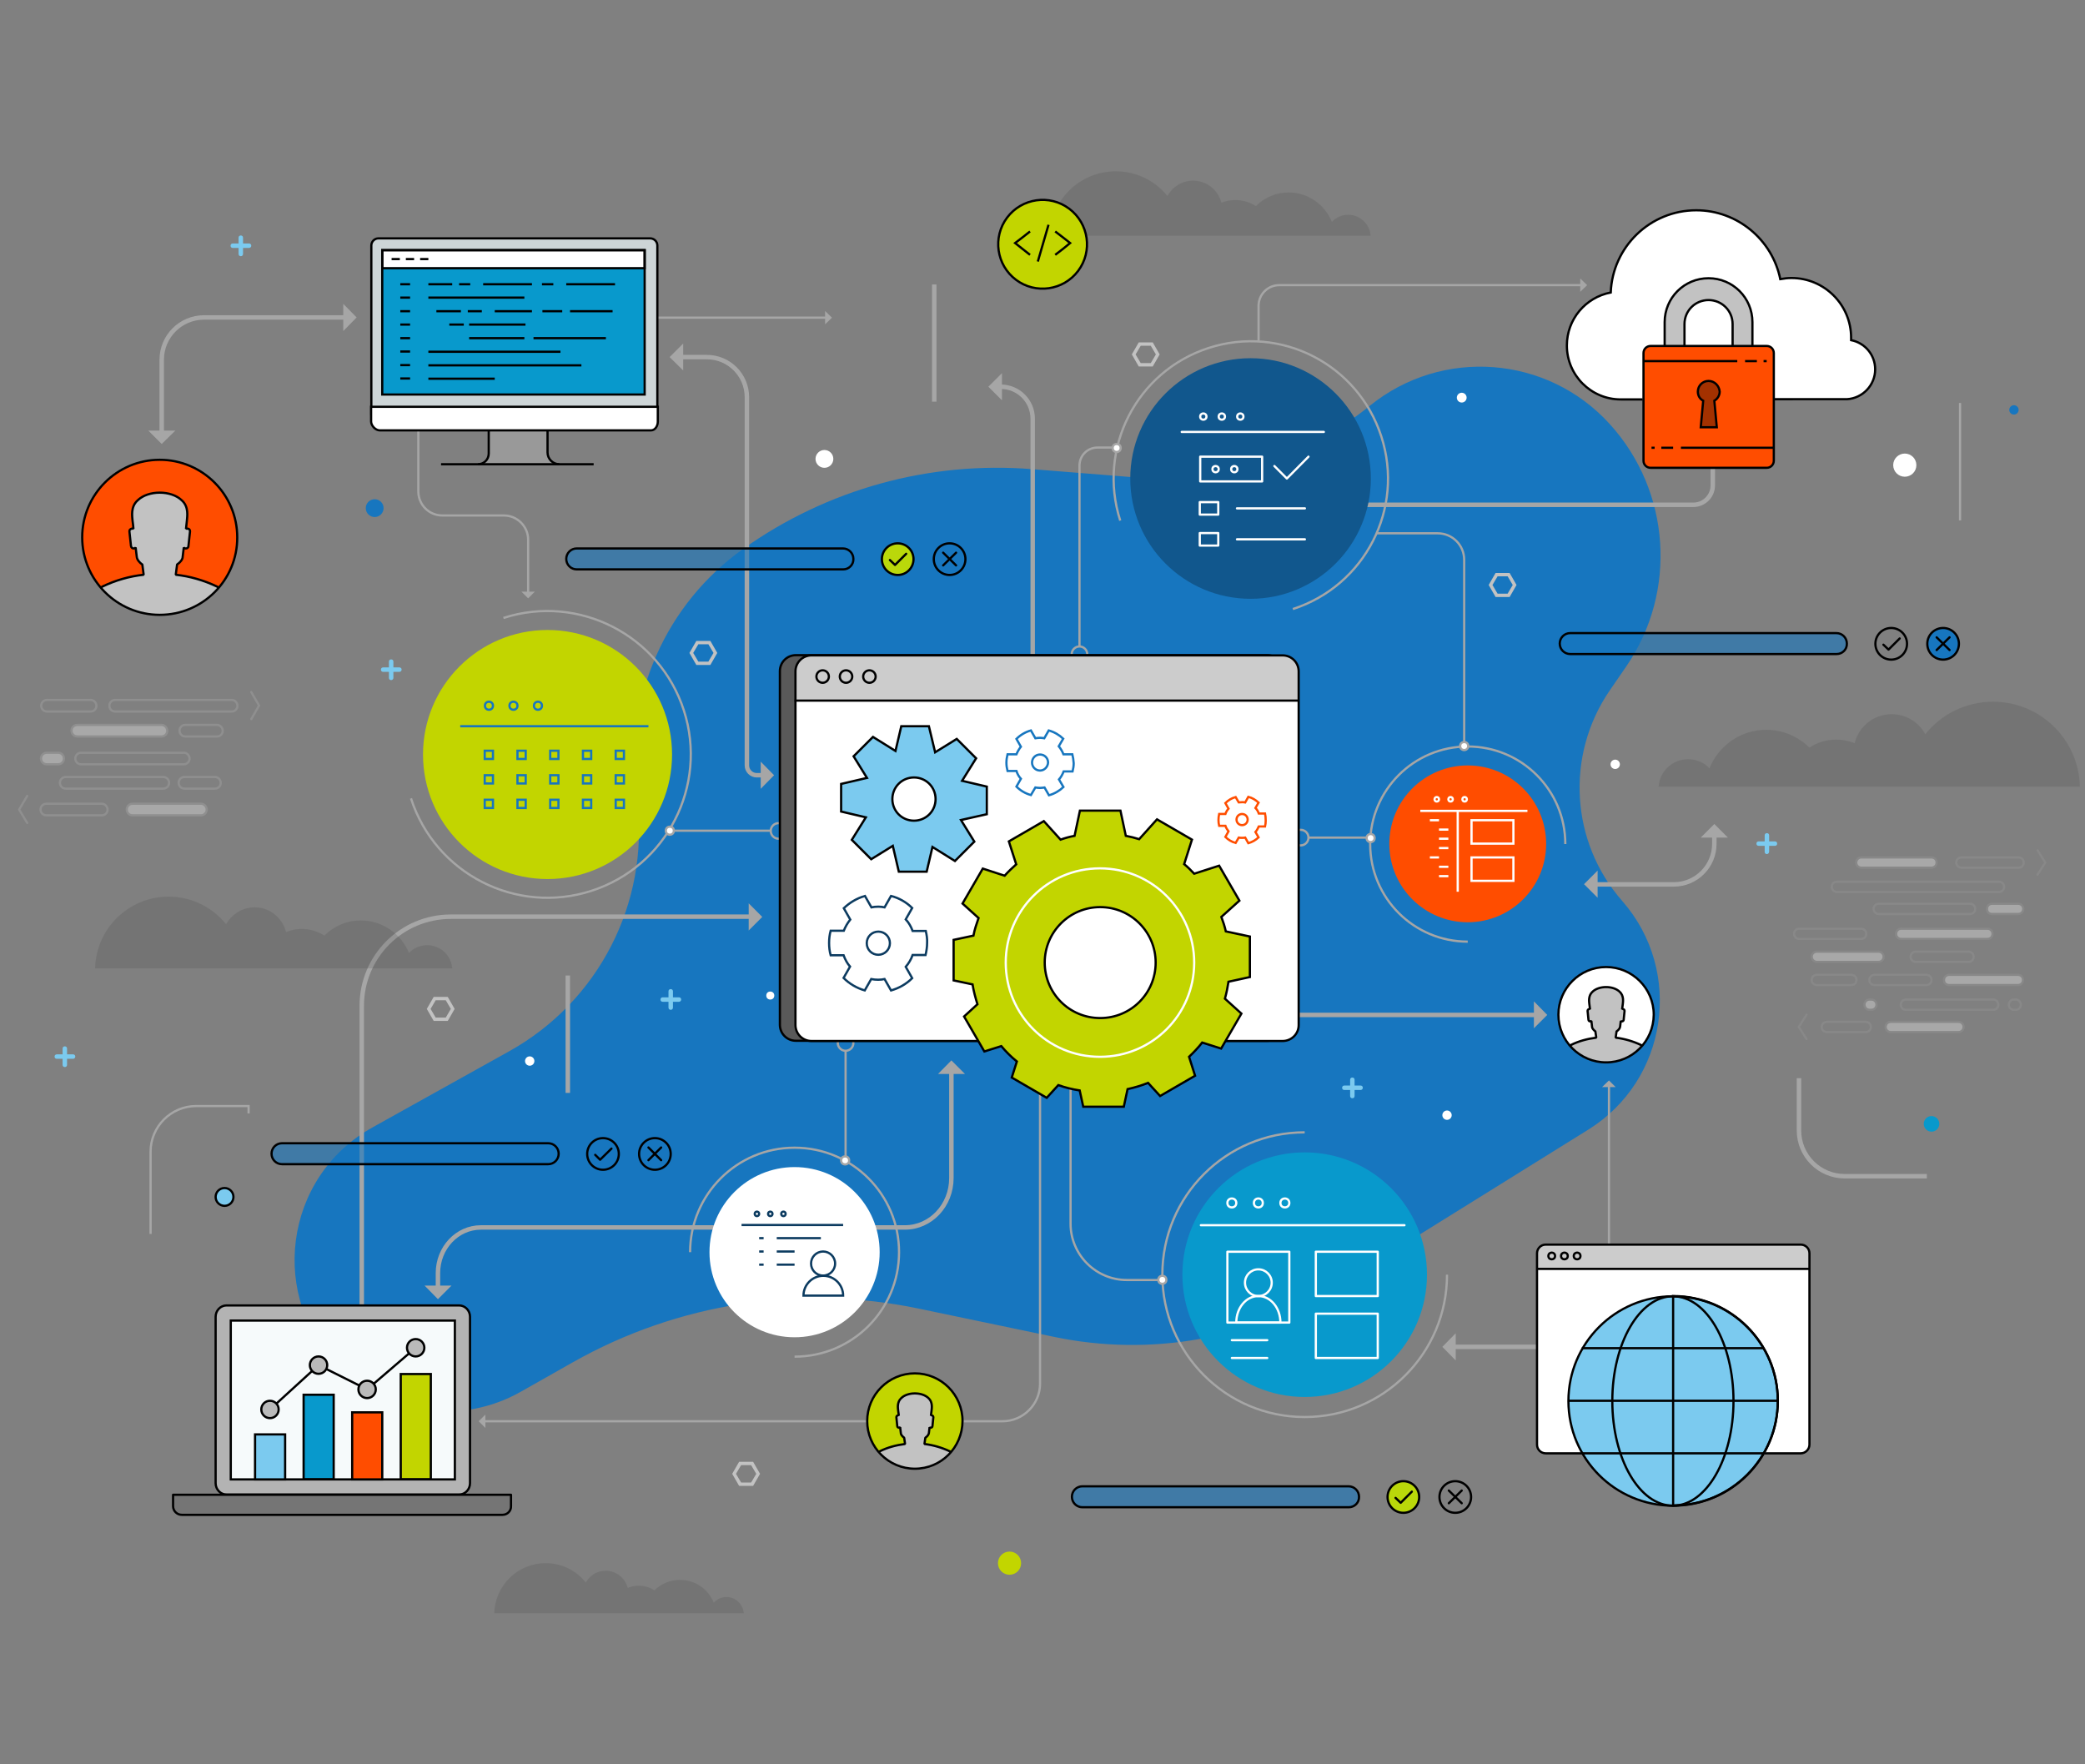 <?xml version="1.0" encoding="utf-8"?>
<!-- Generator: Adobe Illustrator 22.1.0, SVG Export Plug-In . SVG Version: 6.00 Build 0)  -->
<svg version="1.1" id="Layer_611234" xmlns="http://www.w3.org/2000/svg" xmlns:xlink="http://www.w3.org/1999/xlink" x="0px" y="0px"
	 viewBox="0 0 936 792" style="enable-background:new 0 0 936 792;" xml:space="preserve">
<rect x="0" y="0" width="936" height="792" fill="#808080" stroke="none"/>
<style type="text/css">
	.st0{fill:#1776BF;}
	.st1{fill-rule:evenodd;clip-rule:evenodd;fill:none;stroke:#A6A6A6;stroke-miterlimit:10;}
	.st2{fill-rule:evenodd;clip-rule:evenodd;fill:none;stroke:#A6A6A6;stroke-width:2;stroke-miterlimit:10;}
	.st3{fill:none;stroke:#A6A6A6;stroke-width:2;stroke-miterlimit:10;}
	.st4{fill:#A6A6A6;}
	.st5{fill:none;stroke:#A6A6A6;stroke-miterlimit:10;}
	.st6{fill:#FFFFFF;stroke:#A6A6A6;stroke-width:0;stroke-miterlimit:10;}
	.st7{fill:#FFFFFF;stroke:#A6A6A6;stroke-miterlimit:10;}
	.st8{opacity:0.17;fill:#3B3B3B;}
	.st9{fill:#FFFFFF;}
	.st10{fill:#7BCAEF;stroke:#000000;stroke-miterlimit:10;}
	.st11{fill:#7BCAEF;}
	.st12{fill:#C2C2C2;}
	.st13{fill:#C2D500;}
	.st14{fill:#0899CC;}
	.st15{opacity:0.6;fill:#1776BF;}
	.st16{fill:none;stroke:#000000;stroke-miterlimit:10;}
	.st17{fill:#FF5C66;}
	.st18{fill:none;stroke:#000000;stroke-linecap:round;stroke-linejoin:round;stroke-miterlimit:10;}
	.st19{fill:#1776BF;stroke:#000000;}
	.st20{fill:#BAD80A;}
	.st21{clip-path:url(#SVGID_2_);}
	.st22{fill:#C2C2C2;stroke:#000000;stroke-linejoin:bevel;stroke-miterlimit:10;}
	.st23{fill:#11578D;}
	.st24{fill:none;stroke:#1776BF;}
	.st25{fill:none;stroke:#FFFFFF;stroke-linecap:round;stroke-linejoin:round;stroke-miterlimit:10;}
	.st26{fill:none;stroke:#0C3B60;}
	.st27{fill:#FF4D00;}
	.st28{fill:none;stroke:#FFFFFF;stroke-miterlimit:10;}
	.st29{opacity:0.36;}
	.st30{fill:#B3B3B3;stroke:#000000;stroke-miterlimit:10;}
	.st31{fill:#757575;}
	.st32{fill:#F6FAFB;stroke:#000000;stroke-miterlimit:10;}
	.st33{fill:none;stroke:#000000;}
	.st34{fill:#BABABA;stroke:#000000;}
	.st35{fill:#CCCCCC;}
	.st36{clip-path:url(#SVGID_4_);}
	.st37{clip-path:url(#SVGID_6_);}
	.st38{fill:#999999;}
	.st39{fill:#CDD5D7;stroke:#000000;stroke-miterlimit:10;}
	.st40{fill:#FFFFFF;stroke:#000000;}
	.st41{opacity:0.32;}
	.st42{fill:none;stroke:#B0B0B0;stroke-linecap:round;stroke-linejoin:round;stroke-miterlimit:10;}
	.st43{fill:none;stroke:#B0B0B0;stroke-miterlimit:10;}
	.st44{fill:#FFFFFF;stroke:#B0B0B0;stroke-miterlimit:10;}
	.st45{fill:none;stroke:#999999;stroke-linecap:round;stroke-linejoin:round;stroke-miterlimit:10;}
	.st46{fill:none;stroke:#999999;stroke-miterlimit:10;}
	.st47{fill:#FFFFFF;stroke:#999999;stroke-miterlimit:10;}
	.st48{fill:#595959;stroke:#000000;stroke-miterlimit:10;}
	.st49{fill:none;stroke:#FF4D00;stroke-miterlimit:10;}
</style>
<path class="st0" d="M713,507.1l-113.5,70.6c-37.7,23.4-83,31.5-126.4,22.4l-60.8-12.7c-52.9-11-108-2.5-155.1,24.1l-23.5,13.3
	c-26.2,14.8-58.9,10.6-80.6-10.2l0,0c-32.9-31.7-25.9-86.2,14.1-108.5l61.4-34.2c40.1-22.3,62.8-66.5,57.5-112l-0.6-5.5
	c-4.8-42.1,13.6-83.4,48.1-108l0,0c37.7-26.8,83.6-39.5,129.7-35.8l47.6,3.8c37.6,3,74.8-8.5,104.1-32.3l0,0
	c32.4-26.2,79.6-22.6,107.6,8.2l0,0c27.4,30.1,30.5,75.2,7.5,108.8l-7.5,10.9c-19.9,29.1-17.6,68,5.7,94.5l0,0
	C755.9,436.1,748.7,484.9,713,507.1z"/>
<g>
	<path class="st1" d="M480.6,479.5v69.8c0,13.9,11.3,25.3,25.3,25.3h15.7"/>
	<line class="st2" x1="254.9" y1="437.9" x2="254.9" y2="490.6"/>
	<line class="st2" x1="419.4" y1="127.7" x2="419.4" y2="180.3"/>
	<line class="st1" x1="879.9" y1="180.9" x2="879.9" y2="233.6"/>
	<g>
		<g>
			<path class="st3" d="M449,173.6h0.2c8,0,14.4,6.4,14.4,14.4v136.7"/>
			<g>
				<polygon class="st4" points="449.8,167.5 449.8,179.7 443.7,173.6 				"/>
			</g>
			<g>
				<polygon class="st4" points="469.7,323.9 457.5,323.9 463.6,330 				"/>
			</g>
		</g>
	</g>
	<path class="st1" d="M501.6,200.9h-8.9c-4.5,0-8.1,3.6-8.1,8.1v81.2"/>
	<line class="st1" x1="299.6" y1="372.9" x2="346.2" y2="372.9"/>
	<path class="st1" d="M657.3,334.9v-83.6c0-6.6-5.3-11.9-11.9-11.9H618"/>
	<g>
		<g>
			<path class="st3" d="M769.6,375.2v3.6c0,10-8.1,18.2-18.2,18.2h-35"/>
			<g>
				<polygon class="st4" points="775.7,376 763.5,376 769.6,369.9 				"/>
			</g>
			<g>
				<polygon class="st4" points="717.2,403 717.2,390.8 711.1,396.9 				"/>
			</g>
		</g>
	</g>
	<path class="st2" d="M768.9,204.5v13.4c0,4.8-3.9,8.7-8.7,8.7h-164"/>
	<g>
		<g>
			<path class="st3" d="M162.4,621.7V451.5c0-22.1,17.9-40,40-40h134.6"/>
			<g>
				<polygon class="st4" points="156.3,620.9 168.5,620.9 162.4,627 				"/>
			</g>
			<g>
				<polygon class="st4" points="336.1,405.5 336.1,417.7 342.2,411.6 				"/>
			</g>
		</g>
	</g>
	<g>
		<g>
			<path class="st3" d="M427.1,481.3v47.5c0,12.3-9.3,22.2-20.9,22.2H215.9c-10.7,0-19.3,9.2-19.3,20.5v6.4"/>
			<g>
				<polygon class="st4" points="433.2,482.1 421.1,482.1 427.1,476 				"/>
			</g>
			<g>
				<polygon class="st4" points="202.7,577.1 190.6,577.1 196.6,583.2 				"/>
			</g>
		</g>
	</g>
	<g>
		<g>
			<path class="st5" d="M466.9,428.6v192.5c0,9.3-7.6,16.9-16.9,16.9H217.5"/>
			<g>
				<polygon class="st4" points="470,429 463.9,429 466.9,426 				"/>
			</g>
			<g>
				<polygon class="st4" points="217.9,641 217.9,635 214.9,638 				"/>
			</g>
		</g>
	</g>
	<g>
		<g>
			<line class="st3" x1="728.9" y1="604.6" x2="652.7" y2="604.6"/>
			<g>
				<polygon class="st4" points="728.1,610.7 728.1,598.5 734.1,604.6 				"/>
			</g>
			<g>
				<polygon class="st4" points="653.5,610.7 653.5,598.5 647.5,604.6 				"/>
			</g>
		</g>
	</g>
	<g>
		<g>
			<line class="st5" x1="722.3" y1="487.6" x2="722.3" y2="592"/>
			<g>
				<polygon class="st4" points="725.3,488 719.2,488 722.3,485 				"/>
			</g>
			<g>
				<polygon class="st4" points="725.3,591.6 719.2,591.6 722.3,594.7 				"/>
			</g>
		</g>
	</g>
	<path class="st1" d="M67.6,553.9V517c0-11.3,9.2-20.5,20.5-20.5h23.5v3.3"/>
	<path class="st2" d="M865,528h-36.9c-11.3,0-20.5-9.2-20.5-20.5V484"/>
	<g>
		<g>
			<line class="st5" x1="370.8" y1="142.6" x2="262.1" y2="142.6"/>
			<g>
				<polygon class="st4" points="370.4,145.6 370.4,139.6 373.5,142.6 				"/>
			</g>
		</g>
	</g>
	<g>
		<g>
			<path class="st3" d="M305.9,160.3h11.4c10,0,18,8.1,18,18v165.3c0,2.4,2,4.4,4.4,4.4h2.6"/>
			<g>
				<polygon class="st4" points="306.7,154.2 306.7,166.3 300.6,160.3 				"/>
			</g>
			<g>
				<polygon class="st4" points="341.5,341.9 341.5,354.1 347.5,348 				"/>
			</g>
		</g>
	</g>
	<g>
		<g>
			<path class="st5" d="M709.8,128H574.3c-5.2,0-9.3,4.2-9.3,9.3v12.6v3.1"/>
			<g>
				<polygon class="st4" points="709.4,131 709.4,125 712.5,128 				"/>
			</g>
		</g>
	</g>
	<g>
		<g>
			<path class="st5" d="M187.8,167.6v53c0,6,4.8,10.8,10.8,10.8h27.6c6,0,10.9,4.9,10.9,10.9V266"/>
			<g>
				<polygon class="st4" points="190.9,168 184.8,168 187.8,165 				"/>
			</g>
			<g>
				<polygon class="st4" points="240.1,265.6 234.1,265.6 237.1,268.6 				"/>
			</g>
		</g>
	</g>
	<g>
		<g>
			<line class="st3" x1="689.4" y1="455.6" x2="555.4" y2="455.6"/>
			<g>
				<polygon class="st4" points="688.6,461.6 688.6,449.5 694.6,455.6 				"/>
			</g>
			<g>
				<polygon class="st4" points="556.2,461.6 556.2,449.5 550.1,455.6 				"/>
			</g>
		</g>
	</g>
	<g>
		<g>
			<path class="st3" d="M154.9,142.5H91.6c-10.5,0-19,8.5-19,19v32.6"/>
			<g>
				<polygon class="st4" points="154.1,148.6 154.1,136.4 160.1,142.5 				"/>
			</g>
			<g>
				<polygon class="st4" points="78.7,193.3 66.6,193.3 72.6,199.3 				"/>
			</g>
		</g>
	</g>
	<circle class="st6" cx="519.5" cy="200.6" r="2.1"/>
	<path class="st5" d="M309.8,562.1c0-25.9,21-46.9,46.9-46.9s46.9,21,46.9,46.9c0,25.9-21,46.9-46.9,46.9"/>
	<path class="st5" d="M226,277.4c33.8-10.9,70.1,7.7,81,41.5s-7.7,70.1-41.5,81s-70.1-7.7-81-41.5"/>
	<path class="st5" d="M502.9,233.7c-10.4-32.4,7.3-67,39.7-77.5s67,7.3,77.5,39.7s-7.3,67-39.7,77.5"/>
	<path class="st5" d="M649.6,572.2c0,35.3-28.6,63.9-63.9,63.9c-35.3,0-63.9-28.6-63.9-63.9c0-35.3,28.6-63.9,63.9-63.9"/>
	<path class="st5" d="M658.9,422.7c-24.2,0-43.8-19.6-43.8-43.8s19.6-43.8,43.8-43.8c24.2,0,43.8,19.6,43.8,43.8"/>
	<line class="st1" x1="587.5" y1="376" x2="614.6" y2="376"/>
	<line class="st1" x1="379.6" y1="471.7" x2="379.6" y2="521.1"/>
	<circle class="st5" cx="583.9" cy="376" r="3.5"/>
	<circle class="st5" cx="484.6" cy="293.7" r="3.5"/>
	<circle class="st5" cx="349.5" cy="373" r="3.5"/>
	<circle class="st5" cx="379.6" cy="468.2" r="3.5"/>
	<circle class="st7" cx="615.3" cy="376.2" r="1.8"/>
	<circle class="st7" cx="657.3" cy="334.9" r="1.8"/>
	<circle class="st7" cx="300.7" cy="372.9" r="1.8"/>
	<circle class="st7" cx="501.3" cy="201.1" r="1.8"/>
	<circle class="st7" cx="379.4" cy="520.9" r="1.8"/>
	<circle class="st7" cx="521.8" cy="574.5" r="1.8"/>
</g>
<path class="st8" d="M933.7,353c-0.5-21.1-17.8-38-39-38c-12.3,0-23.3,5.7-30.4,14.6c-2.9-5.4-8.6-9-15.1-9c-8.1,0-14.8,5.6-16.6,13
	c-2.5-1-5.3-1.6-8.3-1.6c-4.4,0-8.6,1.3-12,3.6c-5-4.9-11.8-8-19.4-8c-11.6,0-21.4,7.2-25.5,17.3c-2.4-2.6-5.8-4.1-9.6-4.1
	c-7,0-12.7,5.4-13.2,12.3H933.7z"/>
<path class="st8" d="M42.7,434.7c0.4-17.9,15.1-32.2,33-32.2c10.4,0,19.7,4.8,25.8,12.4c2.5-4.5,7.3-7.6,12.8-7.6
	c6.8,0,12.5,4.7,14.1,11.1c2.2-0.9,4.5-1.4,7-1.4c3.8,0,7.3,1.1,10.2,3c4.2-4.2,10-6.8,16.4-6.8c9.8,0,18.2,6.1,21.6,14.6
	c2-2.2,4.9-3.5,8.2-3.5c5.9,0,10.8,4.6,11.2,10.4H42.7z"/>
<path class="st8" d="M471.2,105.9c0.4-16.1,13.5-29,29.7-29c9.4,0,17.7,4.3,23.2,11.1c2.2-4.1,6.5-6.9,11.5-6.9
	c6.1,0,11.3,4.2,12.7,9.9c1.9-0.8,4.1-1.2,6.3-1.2c3.4,0,6.5,1,9.2,2.7c3.8-3.8,9-6.1,14.7-6.1c8.8,0,16.3,5.5,19.4,13.2
	c1.8-1.9,4.4-3.2,7.3-3.2c5.3,0,9.7,4.1,10.1,9.4H471.2z"/>
<path class="st8" d="M221.9,724.2c0.3-12.5,10.5-22.5,23.1-22.5c7.3,0,13.8,3.4,18,8.7c1.7-3.2,5.1-5.3,8.9-5.3
	c4.8,0,8.8,3.3,9.9,7.7c1.5-0.6,3.2-1,4.9-1c2.6,0,5.1,0.8,7.1,2.1c2.9-2.9,7-4.7,11.5-4.7c6.8,0,12.7,4.2,15.1,10.2
	c1.4-1.5,3.5-2.5,5.7-2.5c4.1,0,7.5,3.2,7.8,7.3H221.9z"/>
<circle class="st9" cx="649.6" cy="500.6" r="2.1"/>
<circle class="st9" cx="725.1" cy="343.1" r="2.1"/>
<circle class="st0" cx="904.1" cy="184" r="2.1"/>
<circle class="st9" cx="237.8" cy="476.3" r="2.1"/>
<circle class="st9" cx="656.2" cy="178.5" r="2.2"/>
<circle class="st0" cx="168.2" cy="228.1" r="4"/>
<circle class="st9" cx="370.1" cy="206" r="4"/>
<circle class="st10" cx="100.8" cy="537.3" r="4"/>
<circle class="st9" cx="855.1" cy="208.8" r="5.2"/>
<g>
	<path class="st11" d="M32.8,475.3h-7.3c-0.6,0-1-0.4-1-1s0.4-1,1-1h7.3c0.6,0,1,0.4,1,1S33.3,475.3,32.8,475.3z"/>
	<path class="st11" d="M29.1,479c-0.6,0-1-0.4-1-1v-7.3c0-0.6,0.4-1,1-1s1,0.4,1,1v7.3C30.1,478.6,29.7,479,29.1,479z"/>
</g>
<g>
	<path class="st11" d="M796.8,379.7h-7.3c-0.6,0-1-0.4-1-1s0.4-1,1-1h7.3c0.6,0,1,0.4,1,1S797.4,379.7,796.8,379.7z"/>
	<path class="st11" d="M793.2,383.4c-0.6,0-1-0.4-1-1V375c0-0.6,0.4-1,1-1s1,0.4,1,1v7.3C794.2,382.9,793.7,383.4,793.2,383.4z"/>
</g>
<g>
	<path class="st11" d="M610.8,489.3h-7.3c-0.6,0-1-0.4-1-1s0.4-1,1-1h7.3c0.6,0,1,0.4,1,1S611.3,489.3,610.8,489.3z"/>
	<path class="st11" d="M607.1,493c-0.6,0-1-0.4-1-1v-7.3c0-0.6,0.4-1,1-1s1,0.4,1,1v7.3C608.1,492.6,607.7,493,607.1,493z"/>
</g>
<g>
	<path class="st11" d="M304.8,449.7h-7.3c-0.6,0-1-0.4-1-1s0.4-1,1-1h7.3c0.6,0,1,0.4,1,1S305.3,449.7,304.8,449.7z"/>
	<path class="st11" d="M301.1,453.3c-0.6,0-1-0.4-1-1V445c0-0.6,0.4-1,1-1s1,0.4,1,1v7.3C302.1,452.9,301.7,453.3,301.1,453.3z"/>
</g>
<g>
	<path class="st11" d="M179.3,301.6h-7.3c-0.6,0-1-0.4-1-1s0.4-1,1-1h7.3c0.6,0,1,0.4,1,1S179.8,301.6,179.3,301.6z"/>
	<path class="st11" d="M175.6,305.3c-0.6,0-1-0.4-1-1v-7.3c0-0.6,0.4-1,1-1s1,0.4,1,1v7.3C176.6,304.8,176.2,305.3,175.6,305.3z"/>
</g>
<g>
	<path class="st11" d="M111.8,111.3h-7.3c-0.6,0-1-0.4-1-1s0.4-1,1-1h7.3c0.6,0,1,0.4,1,1S112.3,111.3,111.8,111.3z"/>
	<path class="st11" d="M108.1,115c-0.6,0-1-0.4-1-1v-7.3c0-0.6,0.4-1,1-1s1,0.4,1,1v7.3C109.1,114.6,108.7,115,108.1,115z"/>
</g>
<path class="st12" d="M677.7,268h-6.3l-3.1-5.4l3.1-5.4h6.3l3.1,5.4L677.7,268z M672.3,266.5h4.5l2.3-3.9l-2.3-3.9h-4.5l-2.3,3.9
	L672.3,266.5z"/>
<path class="st12" d="M338.1,667h-6.3l-3.1-5.4l3.1-5.4h6.3l3.1,5.4L338.1,667z M332.7,665.5h4.5l2.3-3.9l-2.3-3.9h-4.5l-2.3,3.9
	L332.7,665.5z"/>
<path class="st12" d="M201,458.3h-6.3l-3.1-5.4l3.1-5.4h6.3l3.1,5.4L201,458.3z M195.6,456.8h4.5l2.3-3.9l-2.3-3.9h-4.5l-2.3,3.9
	L195.6,456.8z"/>
<path class="st12" d="M318.9,298.5h-6.3l-3.1-5.4l3.1-5.4h6.3l3.1,5.4L318.9,298.5z M313.5,297h4.5l2.3-3.9l-2.3-3.9h-4.5l-2.3,3.9
	L313.5,297z"/>
<path class="st12" d="M517.5,164.5h-6.3l-3.1-5.4l3.1-5.4h6.3l3.1,5.4L517.5,164.5z M512.1,163h4.5l2.3-3.9l-2.3-3.9h-4.5l-2.3,3.9
	L512.1,163z"/>
<circle class="st13" cx="453.2" cy="701.7" r="5.2"/>
<circle class="st14" cx="867.1" cy="504.5" r="3.5"/>
<g>
	<path class="st13" d="M484,121.6c-6.6,8.8-19.1,10.6-27.9,4c-8.8-6.6-10.6-19.1-4-27.9c6.6-8.8,19.1-10.6,27.9-4
		C488.8,100.3,490.6,112.8,484,121.6z"/>
</g>
<g>
	<path class="st15" d="M246.1,522.7H126.6c-2.6,0-4.7-2.1-4.7-4.7l0,0c0-2.6,2.1-4.7,4.7-4.7h119.5c2.6,0,4.7,2.1,4.7,4.7l0,0
		C250.8,520.6,248.7,522.7,246.1,522.7z"/>
	<path class="st16" d="M246.1,522.6H126.6c-2.6,0-4.7-2.1-4.7-4.7v0c0-2.6,2.1-4.7,4.7-4.7h119.5c2.6,0,4.7,2.1,4.7,4.7v0
		C250.8,520.5,248.7,522.6,246.1,522.6z"/>
	<circle class="st17" cx="294" cy="518" r="7.1"/>
	<g>
		<circle class="st16" cx="270.7" cy="518" r="7.1"/>
		<polyline class="st18" points="267.2,518.4 269.4,520.6 274.5,515.6 		"/>
	</g>
	<circle class="st19" cx="294" cy="518" r="7.1"/>
	<line class="st18" x1="291.1" y1="515.1" x2="296.8" y2="520.8"/>
	<line class="st18" x1="296.8" y1="515.1" x2="291.1" y2="520.8"/>
</g>
<g>
	<path class="st15" d="M378.5,255.7H258.9c-2.6,0-4.7-2.1-4.7-4.7l0,0c0-2.6,2.1-4.7,4.7-4.7h119.5c2.6,0,4.7,2.1,4.7,4.7l0,0
		C383.2,253.6,381.1,255.7,378.5,255.7z"/>
	<path class="st16" d="M378.5,255.6H258.9c-2.6,0-4.7-2.1-4.7-4.7l0,0c0-2.6,2.1-4.7,4.7-4.7h119.5c2.6,0,4.7,2.1,4.7,4.7l0,0
		C383.2,253.5,381.1,255.6,378.5,255.6z"/>
	<circle class="st20" cx="403" cy="251" r="7.1"/>
	<g>
		<circle class="st16" cx="403" cy="251" r="7.1"/>
		<polyline class="st18" points="399.5,251.4 401.8,253.6 406.8,248.6 		"/>
	</g>
	<circle class="st16" cx="426.3" cy="251" r="7.1"/>
	<line class="st18" x1="423.4" y1="248.1" x2="429.2" y2="253.8"/>
	<line class="st18" x1="429.2" y1="248.1" x2="423.4" y2="253.8"/>
</g>
<g>
	<path class="st15" d="M605.5,676.7H485.9c-2.6,0-4.7-2.1-4.7-4.7l0,0c0-2.6,2.1-4.7,4.7-4.7h119.5c2.6,0,4.7,2.1,4.7,4.7l0,0
		C610.2,674.6,608.1,676.7,605.5,676.7z"/>
	<path class="st16" d="M605.5,676.6H485.9c-2.6,0-4.7-2.1-4.7-4.7v0c0-2.6,2.1-4.7,4.7-4.7h119.5c2.6,0,4.7,2.1,4.7,4.7v0
		C610.2,674.5,608.1,676.6,605.5,676.6z"/>
	<circle class="st20" cx="630" cy="672" r="7.1"/>
	<g>
		<circle class="st16" cx="630" cy="672" r="7.1"/>
		<polyline class="st18" points="626.5,672.4 628.8,674.6 633.8,669.6 		"/>
	</g>
	<circle class="st16" cx="653.3" cy="672" r="7.1"/>
	<line class="st18" x1="650.4" y1="669.1" x2="656.2" y2="674.8"/>
	<line class="st18" x1="656.2" y1="669.1" x2="650.4" y2="674.8"/>
</g>
<g>
	<path class="st15" d="M824.5,293.7H704.9c-2.6,0-4.7-2.1-4.7-4.7v0c0-2.6,2.1-4.7,4.7-4.7h119.5c2.6,0,4.7,2.1,4.7,4.7v0
		C829.2,291.6,827.1,293.7,824.5,293.7z"/>
	<path class="st16" d="M824.5,293.6H704.9c-2.6,0-4.7-2.1-4.7-4.7l0,0c0-2.6,2.1-4.7,4.7-4.7h119.5c2.6,0,4.7,2.1,4.7,4.7l0,0
		C829.2,291.5,827.1,293.6,824.5,293.6z"/>
	<circle class="st0" cx="872.4" cy="289" r="7.1"/>
	<g>
		<circle class="st16" cx="849" cy="289" r="7.1"/>
		<polyline class="st18" points="845.5,289.4 847.8,291.6 852.8,286.6 		"/>
	</g>
	<circle class="st16" cx="872.3" cy="289" r="7.1"/>
	<line class="st18" x1="869.4" y1="286.1" x2="875.2" y2="291.8"/>
	<line class="st18" x1="875.2" y1="286.1" x2="869.4" y2="291.8"/>
</g>
<g>
	<path class="st13" d="M410.7,659.3c-11.8,0-21.4-9.6-21.4-21.4c0-11.8,9.6-21.4,21.4-21.4c11.8,0,21.4,9.6,21.4,21.4
		C432,649.8,422.5,659.3,410.7,659.3z"/>
	<g>
		<defs>
			<path id="SVGID_1_" d="M410.7,659.3c-11.8,0-21.4-9.6-21.4-21.4c0-11.8,9.6-21.4,21.4-21.4c11.8,0,21.4,9.6,21.4,21.4
				C432,649.8,422.5,659.3,410.7,659.3z"/>
		</defs>
		<clipPath id="SVGID_2_">
			<use xlink:href="#SVGID_1_"  style="overflow:visible;"/>
		</clipPath>
		<g class="st21">
			<g>
				<path class="st22" d="M426.4,651.5c-3.6-1.7-7.4-2.8-11.4-3.3c0.1-0.9,0.3-1.9,0.4-2.8c0.9-0.6,1.5-1.4,1.6-2.1
					c0.1-0.9,0.2-1.7,0.3-2.6c0.1,0.1,0.3,0.2,0.5,0.2c0.4,0,0.8-0.3,0.8-0.7l0.4-4c0-0.4-0.3-0.8-0.7-0.8c-0.2,0-0.3,0-0.4,0.1
					c0.1-0.8,0.2-1.5,0.3-2.3c0.1-1,0.6-3.8-1.4-5.6c-2.9-2.8-9.3-2.8-12.2,0c-2,1.8-1.5,4.6-1.4,5.6c0.1,0.8,0.2,1.5,0.3,2.3
					c-0.1-0.1-0.3-0.1-0.4-0.1c-0.4,0-0.7,0.4-0.7,0.8l0.4,4c0,0.4,0.4,0.7,0.8,0.7c0.2,0,0.3-0.1,0.5-0.2c0.1,0.9,0.2,1.7,0.3,2.6
					c0,0.7,0.7,1.5,1.5,2.1c0.1,0.9,0.3,1.9,0.4,2.8c-3.9,0.5-7.8,1.5-11.4,3.3c-1.2,0.6-2,2.2-1.9,3.4c0.1,1.4,0.3,2.8,0.4,4.2
					c0.1,1.2,1.2,2.4,2.3,2.7c9.8,1.6,19.8,1.6,29.7,0c1.2-0.2,2.2-1.4,2.3-2.7c0.1-1.4,0.3-2.8,0.4-4.2
					C428.4,653.7,427.6,652.1,426.4,651.5z"/>
			</g>
		</g>
		<use xlink:href="#SVGID_1_"  style="overflow:visible;fill:none;stroke:#000000;stroke-linejoin:bevel;stroke-miterlimit:10;"/>
	</g>
</g>
<circle class="st9" cx="356.7" cy="562.1" r="38.2"/>
<circle class="st13" cx="245.8" cy="338.7" r="55.9"/>
<circle class="st23" cx="561.4" cy="214.8" r="54"/>
<circle class="st14" cx="585.7" cy="572.2" r="54.9"/>
<g>
	<line class="st24" x1="206.6" y1="326" x2="291.1" y2="326"/>
	<circle class="st24" cx="219.5" cy="316.8" r="1.8"/>
	<circle class="st24" cx="230.5" cy="316.8" r="1.8"/>
	<circle class="st24" cx="241.5" cy="316.8" r="1.8"/>
	<rect x="217.6" y="337" class="st24" width="3.7" height="3.7"/>
	<rect x="217.6" y="348" class="st24" width="3.7" height="3.7"/>
	<rect x="217.6" y="359" class="st24" width="3.7" height="3.7"/>
	<rect x="232.3" y="337" class="st24" width="3.7" height="3.7"/>
	<rect x="232.3" y="348" class="st24" width="3.7" height="3.7"/>
	<rect x="232.3" y="359" class="st24" width="3.7" height="3.7"/>
	<rect x="247" y="337" class="st24" width="3.7" height="3.7"/>
	<rect x="247" y="348" class="st24" width="3.7" height="3.7"/>
	<rect x="247" y="359" class="st24" width="3.7" height="3.7"/>
	<rect x="261.7" y="337" class="st24" width="3.7" height="3.7"/>
	<rect x="261.7" y="348" class="st24" width="3.7" height="3.7"/>
	<rect x="261.7" y="359" class="st24" width="3.7" height="3.7"/>
	<rect x="276.4" y="337" class="st24" width="3.7" height="3.7"/>
	<rect x="276.4" y="348" class="st24" width="3.7" height="3.7"/>
	<rect x="276.4" y="359" class="st24" width="3.7" height="3.7"/>
</g>
<g>
	<line class="st25" x1="539.1" y1="550" x2="630.5" y2="550"/>
	<rect x="590.7" y="561.9" class="st25" width="27.8" height="19.9"/>
	<rect x="590.7" y="589.7" class="st25" width="27.8" height="19.9"/>
	<rect x="551" y="561.9" class="st25" width="27.8" height="31.8"/>
	<circle class="st25" cx="564.9" cy="575.8" r="6"/>
	<path class="st25" d="M574.8,593.7H555c0-6.6,4.4-11.9,9.9-11.9S574.8,587.1,574.8,593.7z"/>
	<line class="st25" x1="553" y1="601.6" x2="568.9" y2="601.6"/>
	<line class="st25" x1="553" y1="609.6" x2="568.9" y2="609.6"/>
	<circle class="st25" cx="553" cy="540" r="2"/>
	<circle class="st25" cx="564.9" cy="540" r="2"/>
	<circle class="st25" cx="576.8" cy="540" r="2"/>
</g>
<g>
	<line class="st26" x1="332.9" y1="549.9" x2="378.5" y2="549.9"/>
	<circle class="st26" cx="339.8" cy="544.9" r="1"/>
	<circle class="st26" cx="345.8" cy="544.9" r="1"/>
	<circle class="st26" cx="351.7" cy="544.9" r="1"/>
	<line class="st26" x1="368.5" y1="555.8" x2="348.7" y2="555.8"/>
	<line class="st26" x1="340.8" y1="555.8" x2="342.8" y2="555.8"/>
	<line class="st26" x1="356.7" y1="561.8" x2="348.7" y2="561.8"/>
	<line class="st26" x1="340.8" y1="561.8" x2="342.8" y2="561.8"/>
	<line class="st26" x1="356.7" y1="567.7" x2="348.7" y2="567.7"/>
	<line class="st26" x1="340.8" y1="567.7" x2="342.8" y2="567.7"/>
	<path class="st26" d="M378.5,581.6c0-4.9-4-8.9-8.9-8.9c-4.9,0-8.9,4-8.9,8.9H378.5z"/>
	<circle class="st26" cx="369.5" cy="567.2" r="5.4"/>
</g>
<circle class="st27" cx="658.9" cy="378.8" r="35.2"/>
<g>
	<line class="st28" x1="637.6" y1="364" x2="685.7" y2="364"/>
	<circle class="st28" cx="645" cy="358.8" r="1"/>
	<circle class="st28" cx="651.2" cy="358.8" r="1"/>
	<circle class="st28" cx="657.5" cy="358.8" r="1"/>
	<line class="st28" x1="654.4" y1="364" x2="654.4" y2="400.3"/>
	<rect x="660.6" y="368.2" class="st28" width="18.8" height="10.5"/>
	<rect x="660.6" y="384.9" class="st28" width="18.8" height="10.5"/>
	<line class="st28" x1="641.9" y1="368.2" x2="646" y2="368.2"/>
	<line class="st28" x1="646" y1="372.4" x2="650.2" y2="372.4"/>
	<line class="st28" x1="646" y1="376.5" x2="650.2" y2="376.5"/>
	<line class="st28" x1="646" y1="380.7" x2="650.2" y2="380.7"/>
	<line class="st28" x1="641.9" y1="384.9" x2="646" y2="384.9"/>
	<line class="st28" x1="646" y1="389.1" x2="650.2" y2="389.1"/>
	<line class="st28" x1="646" y1="393.3" x2="650.2" y2="393.3"/>
</g>
<g>
	<g>
		<g>
			<line class="st25" x1="530.5" y1="193.9" x2="594.3" y2="193.9"/>
			<circle class="st25" cx="540.2" cy="187" r="1.4"/>
			<circle class="st25" cx="548.5" cy="187" r="1.4"/>
			<circle class="st25" cx="556.8" cy="187" r="1.4"/>
		</g>
		<rect x="538.8" y="205" class="st25" width="27.8" height="11.1"/>
		<circle class="st25" cx="545.7" cy="210.6" r="1.4"/>
		<circle class="st25" cx="554.1" cy="210.6" r="1.4"/>
		<polyline class="st25" points="572.1,209.2 577.7,214.8 587.4,205 		"/>
	</g>
	<rect x="538.6" y="225.4" class="st25" width="8.3" height="5.6"/>
	<rect x="538.6" y="239.3" class="st25" width="8.3" height="5.6"/>
	<line class="st25" x1="555.3" y1="228.2" x2="585.8" y2="228.2"/>
	<line class="st25" x1="555.3" y1="242.1" x2="585.8" y2="242.1"/>
</g>
<g>
	<path class="st9" d="M727.6,179.2c-13.4,0-24.2-10.9-24.2-24.2c0-11.7,8.3-21.6,19.7-23.8c0.8-20.5,17.7-36.9,38.4-36.9
		c18.3,0,34.1,13.1,37.7,30.9c1.7-0.3,3.4-0.5,5-0.5c14.8,0,26.8,12,26.8,26.8c0,0.4,0,0.7,0,1.1c6.2,1.2,10.8,6.6,10.8,13.1
		c0,7.1-5.6,13-12.7,13.4l0,0H727.6z"/>
	<path class="st12" d="M767,124.8L767,124.8c-10.9,0-19.7,8.8-19.7,19.7v14.1l39.4-0.3v-13.8C786.7,133.6,777.9,124.8,767,124.8z
		 M777.8,155.4l-21.6,0v-10c0-6,4.8-10.8,10.8-10.8c6,0,10.8,4.8,10.8,10.8V155.4z"/>
	<g>
		<path class="st27" d="M737.8,206.4v-47.5c0-2,1.6-3.6,3.6-3.6h51.3c2,0,3.6,1.6,3.6,3.6v47.5c0,2-1.6,3.6-3.6,3.6h-51.3
			C739.4,210,737.8,208.4,737.8,206.4z"/>
	</g>
	<g class="st29">
		<path d="M767,171.2c-2.7,0-4.8,2.2-4.8,4.8c0,1.8,0.9,3.3,2.4,4.1l-1.1,11.9h3.6h3.6l-1.1-11.9c1.4-0.8,2.4-2.4,2.4-4.1
			C771.8,173.3,769.7,171.2,767,171.2L767,171.2z"/>
	</g>
	<g>
		<g>
			<g>
				<path class="st16" d="M737.4,179.3h-9.8c-13.4,0-24.2-10.9-24.2-24.2c0-11.7,8.3-21.6,19.7-23.8c0.8-20.5,17.7-36.9,38.4-36.9
					c18.3,0,34.1,13.1,37.7,30.9c1.7-0.3,3.4-0.5,5-0.5c14.8,0,26.8,12,26.8,26.8c0,0.4,0,0.7,0,1.1c6.2,1.2,10.8,6.6,10.8,13.1
					c0,7.1-5.6,13-12.7,13.4l0,0H796"/>
			</g>
		</g>
		<g>
			<path class="st16" d="M747.3,155.4v-10.8c0-10.9,8.8-19.7,19.7-19.7h0c10.9,0,19.7,8.8,19.7,19.7v10.5"/>
		</g>
		<g>
			<path class="st16" d="M756.2,155.3v-9.8c0-6,4.8-10.8,10.8-10.8h0c6,0,10.8,4.8,10.8,10.8v5.7v4.3"/>
		</g>
		<path class="st16" d="M737.8,206.8v-48.3c0-1.8,1.4-3.2,3.2-3.2h52.1c1.8,0,3.2,1.4,3.2,3.2v48.3c0,1.8-1.4,3.2-3.2,3.2H741
			C739.2,210,737.8,208.6,737.8,206.8z"/>
		<g>
			<path class="st16" d="M767,171c-2.7,0-4.8,2.2-4.8,4.8c0,1.8,0.9,3.3,2.4,4.1l-1.1,11.9h3.6h3.6l-1.1-11.9
				c1.4-0.8,2.4-2.4,2.4-4.1C771.8,173.2,769.7,171,767,171L767,171z"/>
		</g>
	</g>
	<g>
		<line class="st16" x1="791.7" y1="162.1" x2="793.1" y2="162.1"/>
		<line class="st16" x1="783.4" y1="162.1" x2="788.7" y2="162.1"/>
		<line class="st16" x1="737.9" y1="162.1" x2="779.9" y2="162.1"/>
	</g>
	<g>
		<line class="st16" x1="742.8" y1="201" x2="741.4" y2="201"/>
		<line class="st16" x1="751.1" y1="201" x2="745.8" y2="201"/>
		<line class="st16" x1="796.5" y1="201" x2="754.6" y2="201"/>
	</g>
</g>
<g>
	<path class="st30" d="M101.7,670.9c-2.7,0-4.9-2.3-4.9-5.1v-74.7c0-2.8,2.2-5.1,4.9-5.1h104.4c2.7,0,4.9,2.3,4.9,5.1v74.7
		c0,2.8-2.2,5.1-4.9,5.1H101.7z"/>
	<path class="st31" d="M225.6,680.1h-144c-2.1,0-3.9-1.7-3.9-3.9v-5.1h151.7v5.1C229.5,678.4,227.8,680.1,225.6,680.1z"/>
	<path class="st18" d="M225.6,680h-144c-2.1,0-3.9-1.7-3.9-3.9V671h151.7v5.1C229.5,678.2,227.8,680,225.6,680z"/>
	<rect x="103.6" y="592.8" class="st32" width="100.6" height="71.3"/>
	<g>
		<polyline class="st33" points="121.2,632.7 143,612.8 164.8,623.7 186.6,605 		"/>
		<g>
			<circle class="st34" cx="143" cy="612.8" r="3.9"/>
			<g>
				<rect x="136.1" y="626.1" class="st14" width="13.5" height="37.9"/>
				<rect x="136.3" y="626.1" class="st33" width="13.5" height="37.9"/>
			</g>
		</g>
		<g>
			<circle class="st34" cx="164.8" cy="623.7" r="3.9"/>
			<g>
				<rect x="157.9" y="634" class="st27" width="13.5" height="30.1"/>
				<rect x="158.1" y="634" class="st33" width="13.5" height="30.1"/>
			</g>
		</g>
		<g>
			<circle class="st34" cx="186.6" cy="605" r="3.9"/>
			<g>
				<rect x="179.7" y="616.8" class="st13" width="13.5" height="47.2"/>
				<rect x="179.9" y="616.8" class="st33" width="13.5" height="47.2"/>
			</g>
		</g>
		<g>
			<circle class="st34" cx="121.2" cy="632.7" r="3.9"/>
			<g>
				<rect x="114.3" y="643.9" class="st11" width="13.5" height="20.2"/>
				<rect x="114.5" y="643.9" class="st33" width="13.5" height="20.2"/>
			</g>
		</g>
	</g>
</g>
<g>
	<g>
		<path class="st35" d="M812.3,569.6H690v-7c0-2.2,1.8-3.9,3.9-3.9h114.4c2.2,0,3.9,1.8,3.9,3.9V569.6z"/>
		<path class="st9" d="M808.5,652.4H694.1c-2.2,0-3.9-1.7-3.9-3.9v-78.8h122.1v79C812.3,650.7,810.6,652.4,808.5,652.4z"/>
		<path class="st16" d="M808.4,652.4H693.9c-2.1,0-3.9-1.7-3.9-3.9v-85.9c0-2.1,1.7-3.9,3.9-3.9h114.5c2.1,0,3.9,1.7,3.9,3.9v85.9
			C812.3,650.6,810.5,652.4,808.4,652.4z"/>
		<line class="st16" x1="689.8" y1="569.6" x2="812.1" y2="569.6"/>
		<circle class="st16" cx="696.6" cy="563.8" r="1.5"/>
		<circle class="st16" cx="702.3" cy="563.8" r="1.5"/>
		<circle class="st16" cx="708" cy="563.8" r="1.5"/>
	</g>
	<g>
		<path class="st11" d="M798.4,629.1c0,26-21.1,47-47,47c-26,0-47-21.1-47-47c0-26,21.1-47,47-47
			C777.3,582.1,798.4,603.1,798.4,629.1z"/>
		<g>
			<path class="st16" d="M798.1,628.9c0,25.9-21,47-47,47c-26,0-47-21-47-47c0-25.9,21-47,47-47C777,581.9,798.1,602.9,798.1,628.9z
				"/>
			<path class="st16" d="M778.2,628.9c0,25.9-12.2,47-27.2,47c-15,0-27.2-21-27.2-47c0-25.9,12.2-47,27.2-47
				C766.1,581.9,778.2,602.9,778.2,628.9z"/>
			<path class="st16" d="M751.1,675.8c25.9,0,47-21,47-47c0-25.9-21-47-47-47V675.8z"/>
			<line class="st16" x1="798.1" y1="628.8" x2="704.1" y2="628.8"/>
			<line class="st16" x1="710.1" y1="605.2" x2="791.8" y2="605.2"/>
			<line class="st16" x1="710.1" y1="652.4" x2="791.8" y2="652.4"/>
		</g>
	</g>
</g>
<g>
	<path class="st9" d="M721,476.9c-11.8,0-21.4-9.6-21.4-21.4c0-11.8,9.6-21.4,21.4-21.4c11.8,0,21.4,9.6,21.4,21.4
		C742.3,467.4,732.8,476.9,721,476.9z"/>
	<g>
		<defs>
			<path id="SVGID_3_" d="M721,476.9c-11.8,0-21.4-9.6-21.4-21.4c0-11.8,9.6-21.4,21.4-21.4c11.8,0,21.4,9.6,21.4,21.4
				C742.3,467.4,732.8,476.9,721,476.9z"/>
		</defs>
		<clipPath id="SVGID_4_">
			<use xlink:href="#SVGID_3_"  style="overflow:visible;"/>
		</clipPath>
		<g class="st36">
			<g>
				<path class="st22" d="M736.7,469.1c-3.6-1.7-7.4-2.8-11.4-3.3c0.1-0.9,0.3-1.9,0.4-2.8c0.9-0.6,1.5-1.4,1.6-2.1
					c0.1-0.9,0.2-1.7,0.3-2.6c0.1,0.1,0.3,0.2,0.5,0.2c0.4,0,0.8-0.3,0.8-0.7l0.4-4c0-0.4-0.3-0.8-0.7-0.8c-0.2,0-0.3,0-0.4,0.1
					c0.1-0.8,0.2-1.5,0.3-2.3c0.1-1,0.6-3.8-1.4-5.6c-2.9-2.8-9.3-2.8-12.2,0c-2,1.8-1.5,4.6-1.4,5.6c0.1,0.8,0.2,1.5,0.3,2.3
					c-0.1-0.1-0.3-0.1-0.4-0.1c-0.4,0-0.7,0.4-0.7,0.8l0.4,4c0,0.4,0.4,0.7,0.8,0.7c0.2,0,0.3-0.1,0.5-0.2c0.1,0.9,0.2,1.7,0.3,2.6
					c0,0.7,0.7,1.5,1.5,2.1c0.1,0.9,0.3,1.9,0.4,2.8c-3.9,0.5-7.8,1.5-11.4,3.3c-1.2,0.6-2,2.2-1.9,3.4c0.1,1.4,0.3,2.8,0.4,4.2
					c0.1,1.2,1.2,2.4,2.3,2.7c9.8,1.6,19.9,1.6,29.7,0c1.2-0.2,2.2-1.4,2.3-2.7c0.1-1.4,0.3-2.8,0.4-4.2
					C738.7,471.3,737.9,469.7,736.7,469.1z"/>
			</g>
		</g>
		<use xlink:href="#SVGID_3_"  style="overflow:visible;fill:none;stroke:#000000;stroke-linejoin:bevel;stroke-miterlimit:10;"/>
	</g>
</g>
<g>
	<path class="st27" d="M71.7,276c-19.2,0-34.8-15.6-34.8-34.8c0-19.2,15.6-34.8,34.8-34.8c19.2,0,34.8,15.6,34.8,34.8
		C106.6,260.4,91,276,71.7,276z"/>
	<g>
		<defs>
			<path id="SVGID_5_" d="M71.7,276c-19.2,0-34.8-15.6-34.8-34.8c0-19.2,15.6-34.8,34.8-34.8c19.2,0,34.8,15.6,34.8,34.8
				C106.6,260.4,91,276,71.7,276z"/>
		</defs>
		<clipPath id="SVGID_6_">
			<use xlink:href="#SVGID_5_"  style="overflow:visible;"/>
		</clipPath>
		<g class="st37">
			<g>
				<path class="st22" d="M97.4,263.3c-5.9-2.8-12.1-4.6-18.5-5.3c0.2-1.5,0.4-3,0.6-4.6c1.4-0.9,2.5-2.3,2.5-3.4
					c0.2-1.4,0.3-2.8,0.5-4.2c0.2,0.2,0.5,0.4,0.8,0.4c0.7,0.1,1.3-0.4,1.3-1.1l0.7-6.5c0.1-0.7-0.4-1.3-1.1-1.3
					c-0.2,0-0.5,0-0.7,0.1c0.1-1.2,0.3-2.5,0.4-3.7c0.1-1.7,1-6.2-2.3-9.1c-4.7-4.6-15.1-4.6-19.8,0c-3.3,2.9-2.4,7.4-2.3,9.1
					c0.2,1.2,0.3,2.5,0.4,3.7c-0.2-0.1-0.5-0.2-0.7-0.1c-0.7,0.1-1.2,0.7-1.1,1.3l0.7,6.5c0.1,0.7,0.7,1.2,1.3,1.1
					c0.3,0,0.6-0.2,0.8-0.4c0.2,1.4,0.3,2.8,0.5,4.2c0.1,1.1,1.1,2.5,2.5,3.4c0.2,1.5,0.4,3,0.6,4.6c-6.4,0.7-12.7,2.5-18.5,5.3
					c-1.9,1-3.2,3.6-3,5.6c0.2,2.3,0.4,4.6,0.7,6.8c0.2,2,1.9,4,3.8,4.3c16.1,2.6,32.4,2.6,48.4,0c1.9-0.4,3.6-2.3,3.8-4.3
					c0.2-2.3,0.5-4.6,0.7-6.8C100.6,266.8,99.3,264.3,97.4,263.3z"/>
			</g>
		</g>
		<use xlink:href="#SVGID_5_"  style="overflow:visible;fill:none;stroke:#000000;stroke-linejoin:bevel;stroke-miterlimit:10;"/>
	</g>
</g>
<g>
	<polyline class="st16" points="462.4,114.4 459.1,111.8 455.7,109.1 459.1,106.5 462.4,103.9 	"/>
	<polyline class="st16" points="473.7,114.4 477.1,111.8 480.4,109.1 477.1,106.5 473.7,103.9 	"/>
	<line class="st16" x1="470.7" y1="100.9" x2="465.9" y2="117.4"/>
</g>
<g>
	<path class="st16" d="M484,121.6c-6.6,8.8-19.1,10.6-27.9,4c-8.8-6.6-10.6-19.1-4-27.9c6.6-8.8,19.1-10.6,27.9-4
		C488.8,100.3,490.6,112.8,484,121.6z"/>
</g>
<g>
	<path class="st38" d="M214.2,208.5L214.2,208.5c2.9,0,5.2-2.3,5.2-5.2v-10.1h26.3v10c0,2.9,2.4,5.3,5.3,5.3h0H214.2z"/>
	<path class="st39" d="M295.1,185.8v-75.6c0-1.8-1.5-3.2-3.2-3.2h-122c-1.8,0-3.2,1.5-3.2,3.2v75.6H295.1z"/>
	<path class="st40" d="M166.6,182.7v6.5c0,1.9,2,4,3.9,4h121.7c1.9,0,3.1-2,3.1-3.9v-6.7H166.6z"/>
	<rect x="171.6" y="112.3" class="st9" width="117.8" height="64.8"/>
	<rect x="171.6" y="120.1" class="st14" width="117.8" height="56.9"/>
	<g>
		<rect x="171.6" y="112.3" class="st16" width="117.8" height="64.8"/>
		<rect x="171.6" y="112.3" class="st16" width="117.8" height="8.1"/>
		<line class="st16" x1="175.8" y1="116.3" x2="179.5" y2="116.3"/>
		<line class="st16" x1="182.2" y1="116.3" x2="185.9" y2="116.3"/>
		<line class="st16" x1="188.6" y1="116.3" x2="192.3" y2="116.3"/>
		<g>
			<g>
				<line class="st16" x1="192.3" y1="127.6" x2="203" y2="127.6"/>
				<line class="st16" x1="216.9" y1="127.6" x2="238.8" y2="127.6"/>
				<line class="st16" x1="206.1" y1="127.6" x2="211.1" y2="127.6"/>
				<line class="st16" x1="195.9" y1="139.7" x2="206.9" y2="139.7"/>
				<line class="st16" x1="222.1" y1="139.7" x2="238.8" y2="139.7"/>
				<line class="st16" x1="210" y1="139.7" x2="216.3" y2="139.7"/>
				<line class="st16" x1="239.5" y1="151.8" x2="272" y2="151.8"/>
				<line class="st16" x1="210.6" y1="151.8" x2="235.4" y2="151.8"/>
				<line class="st16" x1="255.9" y1="139.7" x2="275" y2="139.7"/>
				<line class="st16" x1="243.5" y1="139.7" x2="252.4" y2="139.7"/>
				<line class="st16" x1="201.7" y1="145.7" x2="208.2" y2="145.7"/>
				<line class="st16" x1="210.6" y1="145.7" x2="235.9" y2="145.7"/>
				<line class="st16" x1="254.2" y1="127.6" x2="276.1" y2="127.6"/>
				<line class="st16" x1="243.3" y1="127.6" x2="248.4" y2="127.6"/>
				<line class="st16" x1="192.3" y1="133.6" x2="235.4" y2="133.6"/>
				<line class="st16" x1="192.3" y1="157.9" x2="251.6" y2="157.9"/>
				<line class="st16" x1="192.3" y1="164" x2="261" y2="164"/>
				<line class="st16" x1="192.3" y1="170" x2="222.1" y2="170"/>
				<line class="st16" x1="179.7" y1="127.6" x2="184.1" y2="127.6"/>
				<line class="st16" x1="179.7" y1="133.6" x2="184.1" y2="133.6"/>
				<line class="st16" x1="184.1" y1="139.7" x2="179.7" y2="139.7"/>
				<line class="st16" x1="179.7" y1="145.7" x2="184.1" y2="145.7"/>
				<line class="st16" x1="179.7" y1="151.8" x2="184.1" y2="151.8"/>
				<line class="st16" x1="179.7" y1="157.8" x2="184.1" y2="157.8"/>
				<line class="st16" x1="179.7" y1="163.9" x2="184.1" y2="163.9"/>
				<line class="st16" x1="179.7" y1="169.9" x2="184.1" y2="169.9"/>
			</g>
		</g>
	</g>
	<path class="st33" d="M219.4,193.1v10.5c0,2.7-2.2,4.8-4.8,4.8l0,0"/>
	<path class="st33" d="M251.1,208.4L251.1,208.4c-2.9,0-5.3-2.4-5.3-5.3v-10"/>
	<line class="st16" x1="198" y1="208.4" x2="266.5" y2="208.4"/>
</g>
<g class="st41">
	<polyline class="st42" points="12.2,357.3 8.6,363.4 12.2,369.4 	"/>
	<polyline class="st42" points="112.8,310.7 116.3,316.7 112.8,322.8 	"/>
	<path class="st43" d="M45.7,360.8H20.8c-1.4,0-2.6,1.1-2.6,2.6l0,0c0,1.4,1.1,2.6,2.6,2.6h24.9c1.4,0,2.6-1.1,2.6-2.6l0,0
		C48.2,362,47.1,360.8,45.7,360.8z"/>
	<path class="st43" d="M73.3,348.8H29.5c-1.4,0-2.6,1.1-2.6,2.6l0,0c0,1.4,1.1,2.6,2.6,2.6h43.8c1.4,0,2.6-1.1,2.6-2.6l0,0
		C75.9,349.9,74.7,348.8,73.3,348.8z"/>
	<path class="st43" d="M96.5,348.8H82.8c-1.4,0-2.6,1.1-2.6,2.6l0,0c0,1.4,1.1,2.6,2.6,2.6h13.7c1.4,0,2.6-1.1,2.6-2.6l0,0
		C99,349.9,97.9,348.8,96.5,348.8z"/>
	<path class="st44" d="M26.1,337.9H21c-1.4,0-2.6,1.1-2.6,2.6v0c0,1.4,1.1,2.6,2.6,2.6h5.1c1.4,0,2.6-1.1,2.6-2.6v0
		C28.7,339,27.5,337.9,26.1,337.9z"/>
	<path class="st43" d="M82.5,337.9H36.4c-1.4,0-2.6,1.1-2.6,2.6v0c0,1.4,1.1,2.6,2.6,2.6h46.1c1.4,0,2.6-1.1,2.6-2.6v0
		C85,339,83.9,337.9,82.5,337.9z"/>
	<path class="st44" d="M72.5,325.4H34.7c-1.4,0-2.6,1.1-2.6,2.6l0,0c0,1.4,1.1,2.6,2.6,2.6h37.8c1.4,0,2.6-1.1,2.6-2.6l0,0
		C75,326.6,73.9,325.4,72.5,325.4z"/>
	<path class="st43" d="M40.7,314.2H21.1c-1.4,0-2.6,1.1-2.6,2.6l0,0c0,1.4,1.1,2.6,2.6,2.6h19.6c1.4,0,2.6-1.1,2.6-2.6l0,0
		C43.2,315.3,42.1,314.2,40.7,314.2z"/>
	<path class="st43" d="M104,314.2H51.7c-1.4,0-2.6,1.1-2.6,2.6l0,0c0,1.4,1.1,2.6,2.6,2.6H104c1.4,0,2.6-1.1,2.6-2.6l0,0
		C106.5,315.3,105.4,314.2,104,314.2z"/>
	<path class="st43" d="M97.4,325.4H83.2c-1.4,0-2.6,1.1-2.6,2.6l0,0c0,1.4,1.1,2.6,2.6,2.6h14.2c1.4,0,2.6-1.1,2.6-2.6l0,0
		C99.9,326.6,98.8,325.4,97.4,325.4z"/>
	<path class="st44" d="M90.2,360.8H59.5c-1.4,0-2.6,1.1-2.6,2.6l0,0c0,1.4,1.1,2.6,2.6,2.6h30.7c1.4,0,2.6-1.1,2.6-2.6l0,0
		C92.8,362,91.6,360.8,90.2,360.8z"/>
</g>
<g class="st41">
	<polyline class="st45" points="914.7,392.6 918.2,387.2 914.7,381.7 	"/>
	<polyline class="st45" points="811,466.4 807.5,461 811,455.5 	"/>
	<path class="st46" d="M880.5,389.5h25.7c1.3,0,2.3-1,2.3-2.3l0,0c0-1.3-1-2.3-2.3-2.3h-25.7c-1.3,0-2.3,1-2.3,2.3l0,0
		C878.2,388.5,879.3,389.5,880.5,389.5z"/>
	<path class="st46" d="M824.6,400.4h72.8c1.3,0,2.3-1,2.3-2.3l0,0c0-1.3-1-2.3-2.3-2.3h-72.8c-1.3,0-2.3,1-2.3,2.3l0,0
		C822.3,399.4,823.4,400.4,824.6,400.4z"/>
	<path class="st47" d="M894.2,410.3H906c1.3,0,2.3-1,2.3-2.3l0,0c0-1.3-1-2.3-2.3-2.3h-11.7c-1.3,0-2.3,1-2.3,2.3l0,0
		C891.9,409.2,892.9,410.3,894.2,410.3z"/>
	<path class="st46" d="M843.4,410.3h41c1.3,0,2.3-1,2.3-2.3l0,0c0-1.3-1-2.3-2.3-2.3h-41c-1.3,0-2.3,1-2.3,2.3l0,0
		C841.1,409.2,842.1,410.3,843.4,410.3z"/>
	<path class="st47" d="M853.5,421.5h38.7c1.3,0,2.3-1,2.3-2.3l0,0c0-1.3-1-2.3-2.3-2.3h-38.7c-1.3,0-2.3,1-2.3,2.3l0,0
		C851.2,420.5,852.2,421.5,853.5,421.5z"/>
	<path class="st46" d="M860,431.8h23.7c1.3,0,2.3-1,2.3-2.3v0c0-1.3-1-2.3-2.3-2.3H860c-1.3,0-2.3,1-2.3,2.3v0
		C857.7,430.7,858.7,431.8,860,431.8z"/>
	<path class="st47" d="M815.6,431.8h27.7c1.3,0,2.3-1,2.3-2.3v0c0-1.3-1-2.3-2.3-2.3h-27.7c-1.3,0-2.3,1-2.3,2.3v0
		C813.3,430.7,814.4,431.8,815.6,431.8z"/>
	<path class="st46" d="M815.6,442.2h15.5c1.3,0,2.3-1,2.3-2.3l0,0c0-1.3-1-2.3-2.3-2.3h-15.5c-1.3,0-2.3,1-2.3,2.3l0,0
		C813.3,441.2,814.4,442.2,815.6,442.2z"/>
	<path class="st46" d="M841.5,442.2h23.3c1.3,0,2.3-1,2.3-2.3l0,0c0-1.3-1-2.3-2.3-2.3h-23.3c-1.3,0-2.3,1-2.3,2.3l0,0
		C839.2,441.2,840.2,442.2,841.5,442.2z"/>
	<g>
		<path class="st47" d="M848.8,463.3h30.4c1.3,0,2.3-1,2.3-2.3l0,0c0-1.3-1-2.3-2.3-2.3h-30.4c-1.3,0-2.3,1-2.3,2.3l0,0
			C846.5,462.3,847.5,463.3,848.8,463.3z"/>
		<path class="st46" d="M820.1,463.3h17.5c1.3,0,2.3-1,2.3-2.3l0,0c0-1.3-1-2.3-2.3-2.3h-17.5c-1.3,0-2.3,1-2.3,2.3l0,0
			C817.8,462.3,818.8,463.3,820.1,463.3z"/>
	</g>
	<path class="st47" d="M875,442.2h30.9c1.3,0,2.3-1,2.3-2.3l0,0c0-1.3-1-2.3-2.3-2.3H875c-1.3,0-2.3,1-2.3,2.3l0,0
		C872.6,441.2,873.7,442.2,875,442.2z"/>
	<path class="st46" d="M904.1,453.3h0.8c1.3,0,2.3-1,2.3-2.3l0,0c0-1.3-1-2.3-2.3-2.3h-0.8c-1.3,0-2.3,1-2.3,2.3l0,0
		C901.8,452.3,902.8,453.3,904.1,453.3z"/>
	<path class="st47" d="M839.3,453.3h0.8c1.3,0,2.3-1,2.3-2.3l0,0c0-1.3-1-2.3-2.3-2.3h-0.8c-1.3,0-2.3,1-2.3,2.3l0,0
		C837,452.3,838,453.3,839.3,453.3z"/>
	<path class="st46" d="M855.6,453.3h39.2c1.3,0,2.3-1,2.3-2.3l0,0c0-1.3-1-2.3-2.3-2.3h-39.2c-1.3,0-2.3,1-2.3,2.3l0,0
		C853.3,452.3,854.3,453.3,855.6,453.3z"/>
	<path class="st46" d="M807.7,421.5h27.8c1.3,0,2.3-1,2.3-2.3l0,0c0-1.3-1-2.3-2.3-2.3h-27.8c-1.3,0-2.3,1-2.3,2.3l0,0
		C805.4,420.5,806.5,421.5,807.7,421.5z"/>
	<path class="st47" d="M835.6,389.5h31.5c1.3,0,2.3-1,2.3-2.3l0,0c0-1.3-1-2.3-2.3-2.3h-31.5c-1.3,0-2.3,1-2.3,2.3l0,0
		C833.3,388.5,834.3,389.5,835.6,389.5z"/>
</g>
<circle class="st9" cx="345.8" cy="446.9" r="1.8"/>
<path class="st48" d="M568.9,294.1H357.3c-4,0-7.2,3.2-7.2,7.2V460c0,4,3.2,7.2,7.2,7.2h74.9H543h25.9c4,0,7.2-3.2,7.2-7.2V301.3
	C576.1,297.3,572.9,294.1,568.9,294.1z"/>
<g>
	<path class="st35" d="M583,314.4H357.1v-12.9c0-4,3.3-7.3,7.3-7.3h211.4c4,0,7.2,3.2,7.2,7.2V314.4z"/>
	<path class="st9" d="M576.1,467.3H363.8c-3.6,0-6.4-2.9-6.4-6.4V314.5H583v146C583,464.3,579.9,467.3,576.1,467.3z"/>
	<path class="st16" d="M575.8,467.3H364.3c-4,0-7.2-3.2-7.2-7.2V301.4c0-4,3.2-7.2,7.2-7.2h211.5c4,0,7.2,3.2,7.2,7.2v158.8
		C583,464.1,579.8,467.3,575.8,467.3z"/>
	<path class="st13" d="M561.1,438.6l0-18.2l-10.8-2.3c-0.5-2.2-1.2-4.4-2-6.5l8.1-7.3l-9.1-15.7l-11.2,3.6c-1.4-1.5-2.9-3-4.5-4.3
		l3.5-11l-15.7-9.1l-8,8.9c-1.9-0.6-3.9-1.1-6-1.5l-2.4-11.3h-18.2l-2.4,11.3c-2.2,0.4-4.3,1-6.3,1.7l-7.5-8.3l-15.7,9.1l3.3,10.3
		c-1.8,1.6-3.6,3.3-5.2,5.1l-9.8-3.2l-9.1,15.7l7.2,6.5c-0.9,2.6-1.8,5.2-2.3,7.9l-8.9,1.9v18.2l8.5,1.8c0.5,3.1,1.3,6,2.2,8.9
		l-6,5.5l9.1,15.7l7.6-2.4c2.1,2.5,4.4,4.8,7,6.9l-2.3,7.2l15.7,9.1l5.2-5.7c3.1,1.1,6.3,1.9,9.6,2.4l1.6,7.3l18.2,0l1.7-7.9
		c3.2-0.7,6.2-1.6,9.2-2.8l5.4,5.9l15.7-9.1l-2.7-8.5c2.1-2,4.1-4.1,5.9-6.4l8.5,2.7l9.1-15.7l-7.4-6.7c0.7-2.5,1.2-5,1.6-7.6
		L561.1,438.6z M518.8,432.1c0,13.8-11.1,24.9-24.9,24.9c-13.8,0-24.9-11.1-24.9-24.9c0-13.8,11.2-24.9,24.9-24.9
		C507.6,407.2,518.8,418.3,518.8,432.1z"/>
	<path class="st16" d="M561.1,438.6l0-18.2l-10.8-2.3c-0.5-2.2-1.2-4.4-2-6.5l8.1-7.3l-9.1-15.7l-11.2,3.6c-1.4-1.5-2.9-3-4.5-4.3
		l3.5-11l-15.7-9.1l-8,8.9c-1.9-0.6-3.9-1.1-6-1.5l-2.4-11.3h-18.2l-2.4,11.3c-2.2,0.4-4.3,1-6.3,1.7l-7.5-8.3l-15.7,9.1l3.3,10.3
		c-1.8,1.6-3.6,3.3-5.2,5.1l-9.8-3.2l-9.1,15.7l7.2,6.5c-0.9,2.6-1.8,5.2-2.3,7.9l-8.9,1.9v18.2l8.5,1.8c0.5,3.1,1.3,6,2.2,8.9
		l-6,5.5l9.1,15.7l7.6-2.4c2.1,2.5,4.4,4.8,7,6.9l-2.3,7.2l15.7,9.1l5.2-5.7c3.1,1.1,6.3,1.9,9.6,2.4l1.6,7.3l18.2,0l1.7-7.9
		c3.2-0.7,6.2-1.6,9.2-2.8l5.4,5.9l15.7-9.1l-2.7-8.5c2.1-2,4.1-4.1,5.9-6.4l8.5,2.7l9.1-15.7l-7.4-6.7c0.7-2.5,1.2-5,1.6-7.6
		L561.1,438.6z M518.8,432.1c0,13.8-11.1,24.9-24.9,24.9c-13.8,0-24.9-11.1-24.9-24.9c0-13.8,11.2-24.9,24.9-24.9
		C507.6,407.2,518.8,418.3,518.8,432.1z"/>
	<path class="st28" d="M493.8,389.8c-23.4,0-42.3,18.9-42.3,42.3c0,23.4,18.9,42.3,42.3,42.3c23.4,0,42.3-18.9,42.3-42.3
		C536.1,408.8,517.2,389.8,493.8,389.8z"/>
	<path class="st10" d="M443,365.5l0-12.4l-11.1-2.6l6.3-10.1l-8.7-8.7l-9.7,6L417,326h-12.4l-2.6,11.1l-10.1-6.3l-8.7,8.7l6,9.7
		l-11.6,2.7v12.4l11.1,2.6l-6.3,10.1l8.7,8.7l9.7-6l2.7,11.6H416l2.6-11.1l10.1,6.3l8.7-8.7l-6-9.7L443,365.5z M410.3,368.4
		c-5.4,0-9.7-4.3-9.7-9.7c0-5.4,4.3-9.7,9.7-9.7c5.4,0,9.7,4.3,9.7,9.7C420,364.1,415.7,368.4,410.3,368.4z"/>
	<line class="st16" x1="356.7" y1="314.5" x2="582.7" y2="314.5"/>
	<circle class="st16" cx="369.3" cy="303.7" r="2.8"/>
	<circle class="st16" cx="379.8" cy="303.7" r="2.8"/>
	<circle class="st16" cx="390.3" cy="303.7" r="2.8"/>
	<path class="st26" d="M415.6,417.9h-5.9c-0.7-1.9-1.7-3.7-3.1-5.2l2.9-5.1c-2.6-2.6-5.9-4.5-9.5-5.4l-2.9,5.1
		c-0.9-0.2-1.9-0.3-2.8-0.3c-1.1,0-2.1,0.1-3.1,0.3l-2.9-5.1c-3.6,1-6.9,3-9.5,5.5l2.9,5.1c-1.2,1.5-2.2,3.2-2.9,5h-5.9
		c-0.5,1.8-0.7,3.6-0.7,5.5c0,1.9,0.2,3.7,0.7,5.5h5.8c0.7,1.9,1.6,3.6,2.9,5.1l-2.9,5.1c2.6,2.6,5.8,4.5,9.5,5.6l2.9-5.1
		c1,0.2,2.1,0.3,3.1,0.3c1,0,2-0.1,2.9-0.3l2.9,5.1c3.6-1,6.9-2.9,9.5-5.5l-2.9-5.1c1.3-1.5,2.4-3.3,3.1-5.3h5.8
		c0.4-1.7,0.7-3.6,0.7-5.5C416.3,421.5,416,419.6,415.6,417.9z M394.3,428.6c-2.9,0-5.2-2.3-5.2-5.2s2.3-5.2,5.2-5.2
		c2.9,0,5.2,2.3,5.2,5.2S397.1,428.6,394.3,428.6z"/>
	<path class="st24" d="M481.4,338.6h-4c-0.5-1.3-1.2-2.5-2.1-3.6l2-3.4c-1.8-1.7-4-3-6.5-3.7l-2,3.5c-0.6-0.1-1.3-0.2-1.9-0.2
		c-0.7,0-1.4,0.1-2.1,0.2l-2-3.5c-2.5,0.7-4.7,2-6.5,3.8l2,3.5c-0.8,1-1.5,2.2-2,3.4h-4c-0.3,1.2-0.5,2.5-0.5,3.8
		c0,1.3,0.2,2.5,0.5,3.7h4c0.4,1.3,1.1,2.5,2,3.5l-2,3.5c1.8,1.8,4,3.1,6.5,3.8l2-3.4c0.7,0.1,1.4,0.2,2.1,0.2c0.7,0,1.3-0.1,2-0.2
		l2,3.5c2.5-0.7,4.7-2,6.5-3.7l-2-3.4c0.9-1,1.6-2.3,2.1-3.6h4c0.3-1.2,0.5-2.4,0.5-3.7C481.9,341.1,481.7,339.8,481.4,338.6z
		 M466.9,345.9c-2,0-3.6-1.6-3.6-3.6c0-2,1.6-3.6,3.6-3.6c2,0,3.6,1.6,3.6,3.6C470.4,344.3,468.8,345.9,466.9,345.9z"/>
	<path class="st49" d="M567.9,365.2h-2.8c-0.3-0.9-0.8-1.8-1.5-2.5l1.4-2.4c-1.3-1.2-2.9-2.2-4.6-2.6l-1.4,2.5
		c-0.4-0.1-0.9-0.1-1.4-0.1c-0.5,0-1,0.1-1.5,0.1l-1.4-2.4c-1.8,0.5-3.3,1.4-4.6,2.7l1.4,2.5c-0.6,0.7-1.1,1.5-1.4,2.4h-2.8
		c-0.2,0.9-0.3,1.8-0.3,2.7c0,0.9,0.1,1.8,0.3,2.6h2.8c0.3,0.9,0.8,1.7,1.4,2.5l-1.4,2.5c1.3,1.3,2.8,2.2,4.6,2.7l1.4-2.4
		c0.5,0.1,1,0.1,1.5,0.1c0.5,0,0.9,0,1.4-0.1l1.4,2.5c1.8-0.5,3.3-1.4,4.6-2.6l-1.4-2.4c0.6-0.7,1.1-1.6,1.5-2.5h2.8
		c0.2-0.8,0.3-1.7,0.3-2.6C568.2,367,568.1,366.1,567.9,365.2z M557.6,370.4c-1.4,0-2.5-1.1-2.5-2.5c0-1.4,1.1-2.5,2.5-2.5
		s2.5,1.1,2.5,2.5C560.1,369.3,559,370.4,557.6,370.4z"/>
</g>
</svg>
